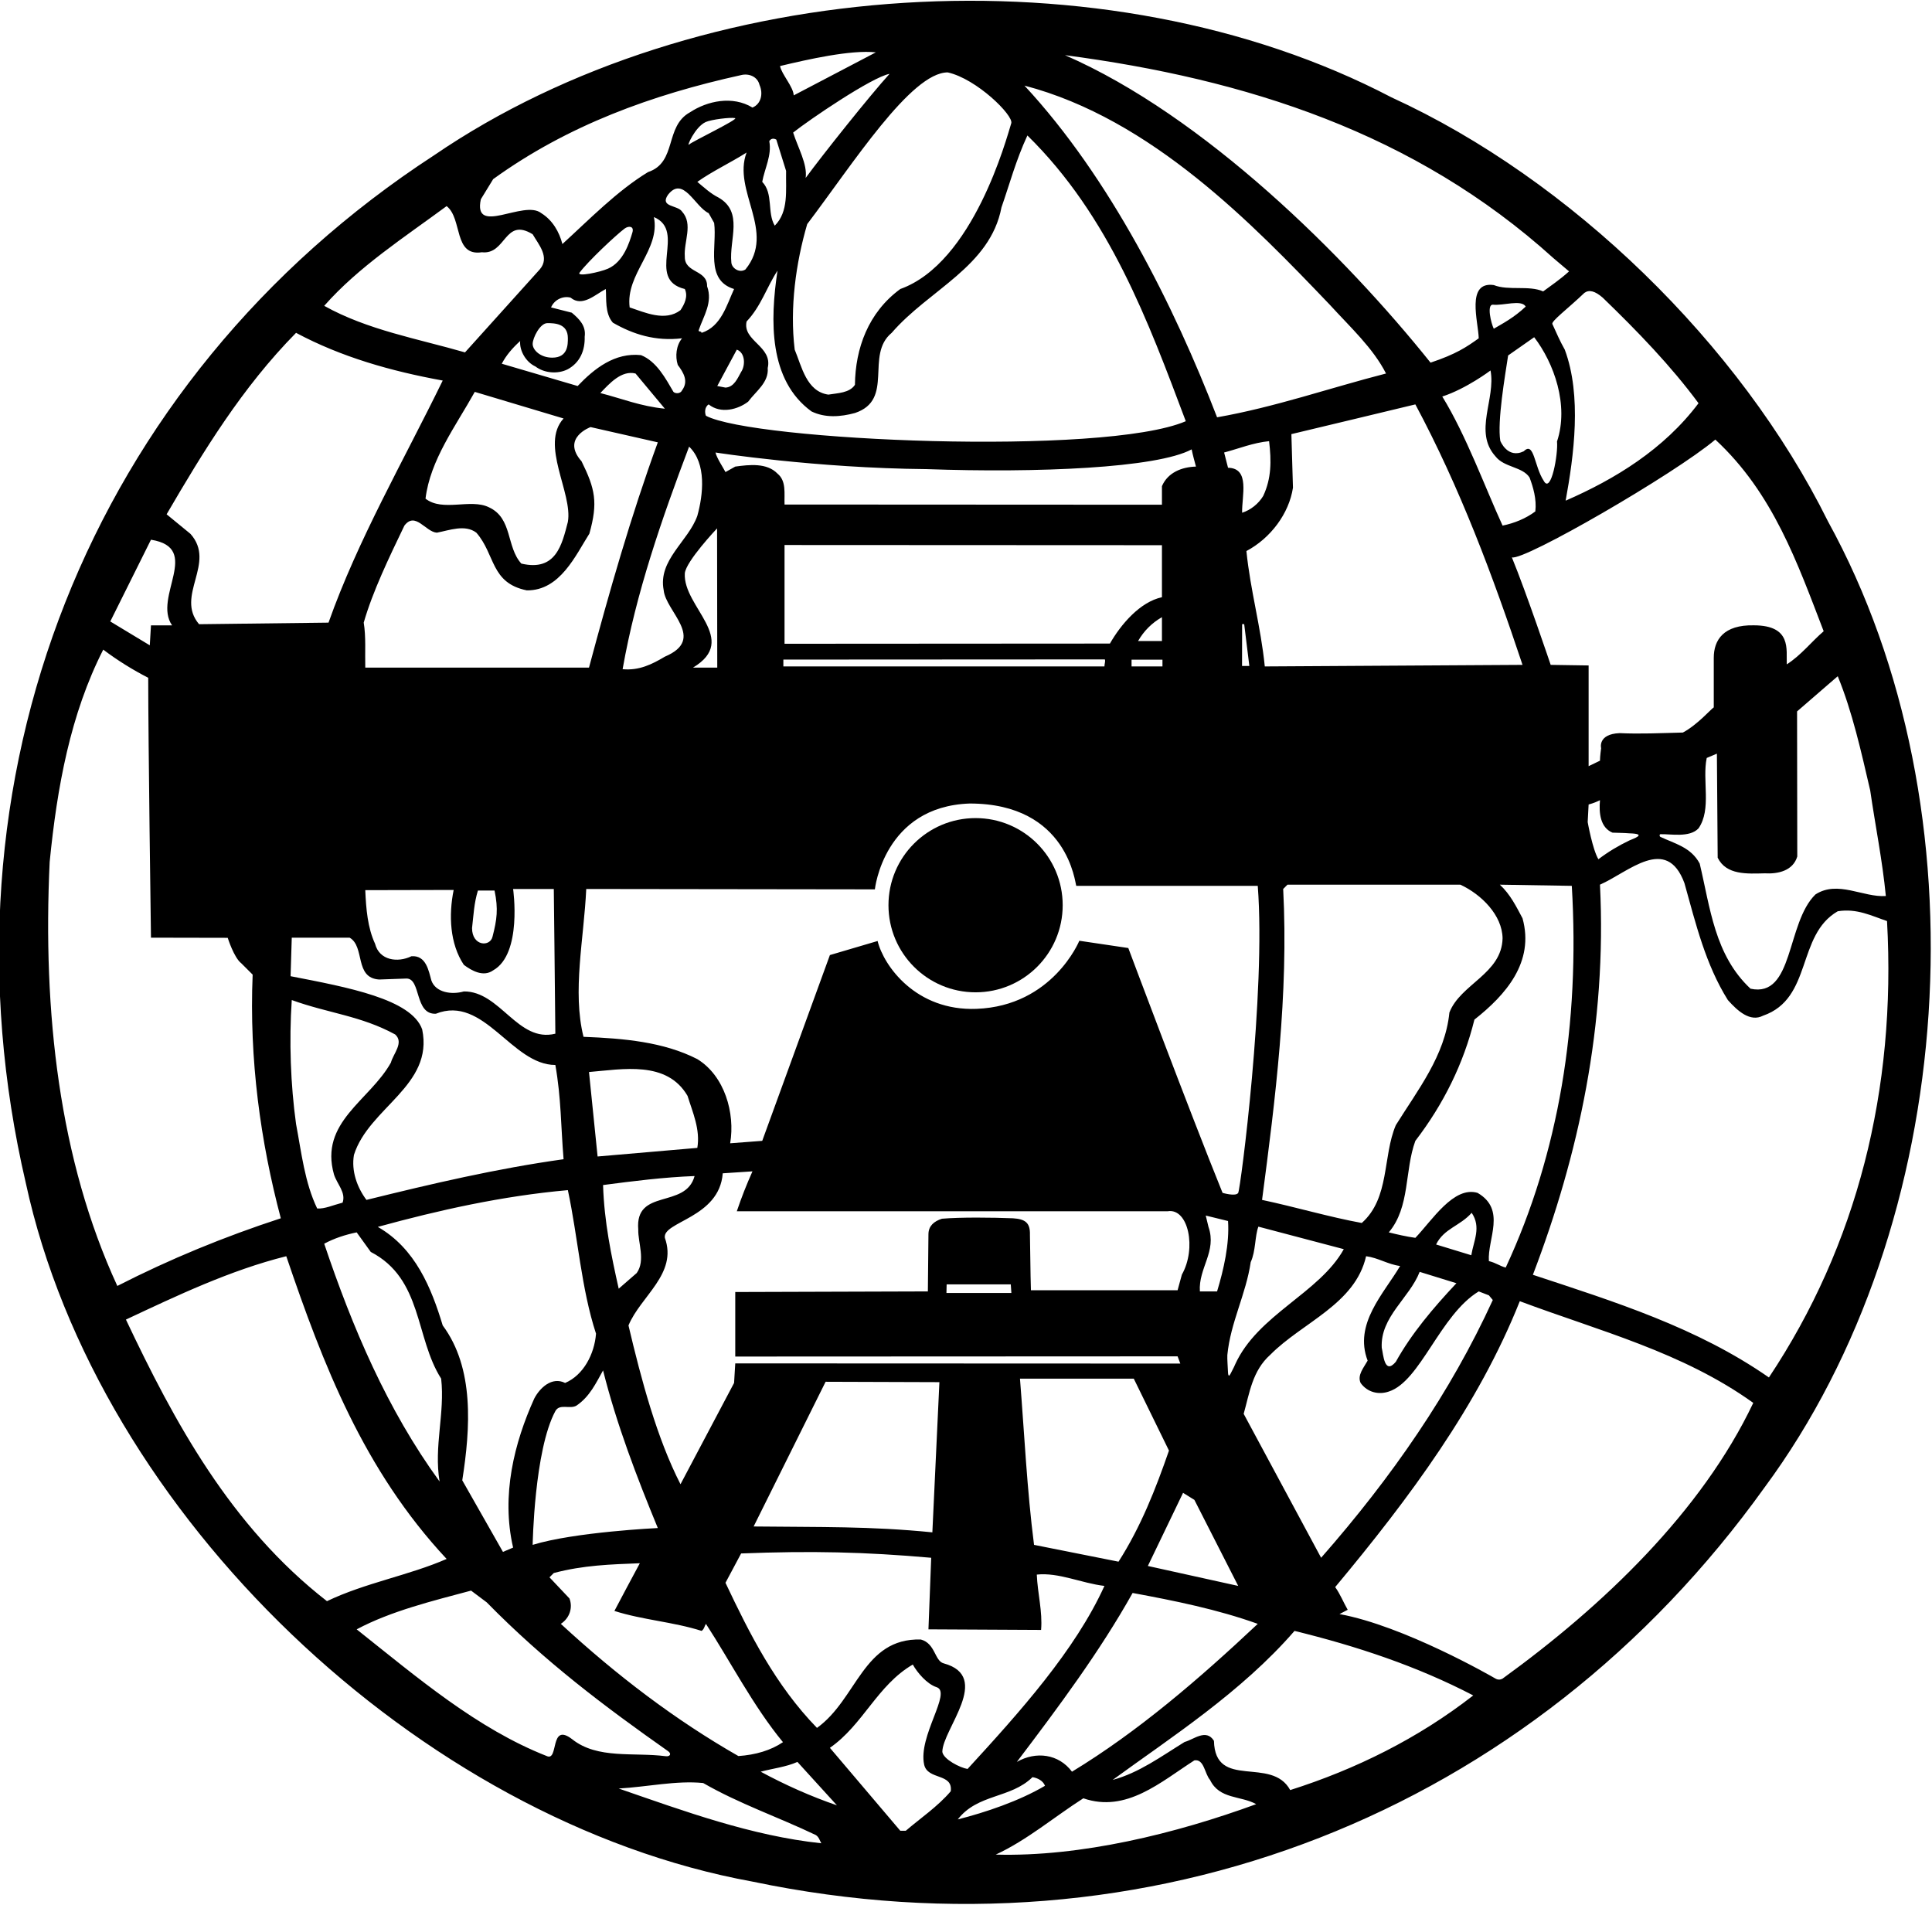 <?xml version="1.0" encoding="UTF-8"?>
<svg xmlns="http://www.w3.org/2000/svg" xmlns:xlink="http://www.w3.org/1999/xlink" width="494pt" height="487pt" viewBox="0 0 494 487" version="1.1">
<g id="surface1">
<path style=" stroke:none;fill-rule:nonzero;fill:rgb(0%,0%,0%);fill-opacity:1;" d="M 467.398 133.301 C 444.898 87.898 401.5 45.801 355.801 24.898 C 282.699 -13.301 178.301 -6.301 111 39.699 C 22.699 97.199 -17.398 199.5 6.602 302.5 C 25 387.398 107.398 465.602 192.398 481.102 C 293.699 502.301 391.5 463.602 451.199 380.301 C 500.898 313.102 507.898 206.898 467.398 133.301 Z M 469.898 172.898 C 473.602 181.898 475.898 192.199 478.199 202.102 C 479.5 211.102 481.301 219.898 482.199 229.102 C 476.398 229.5 469.898 225 464.199 228.699 C 456.699 236 458.699 255.199 447.602 252.801 C 438.398 244.199 437.301 232.102 434.602 220.801 C 432.359 216.598 428.195 215.711 424.562 213.98 C 424.305 213.859 424.254 213.352 424.574 213.293 C 427.074 213.199 432.023 214.25 434.301 211.801 C 437.699 206.898 435.199 199.5 436.398 193.801 L 439 192.699 L 439.199 219.301 C 441.398 223.801 446.801 223.398 451.199 223.301 C 454.699 223.5 458.449 222.637 459.551 219 L 459.5 181.898 Z M 466.301 161.398 C 463.145 164.105 460.531 167.531 456.867 169.867 C 456.699 166.137 458.199 159.906 448.449 159.887 C 440.699 159.723 438.199 163.637 438.199 168.199 C 438.199 172.531 438.199 178.137 438.199 180.867 C 437.527 181.262 434.012 185.328 430.301 187.301 C 424.398 187.449 419.449 187.699 414.121 187.453 C 408.449 187.699 409.398 191.301 409.398 191.301 C 409.398 191.301 409.102 193.398 409.102 194.5 L 406.199 195.898 L 406.199 170.148 L 396.5 170 C 396.5 170 390.273 151.512 386.574 142.512 C 389.574 143.512 428.074 121.262 438.602 112.398 C 453.398 126.102 459.602 144 466.301 161.398 Z M 412.301 212.898 C 413.73 212.961 415.156 212.949 416.586 213.07 C 421.531 213.199 417.441 214.5 416.609 214.898 C 413.754 216.273 411.258 217.762 408.699 219.699 C 407.199 217.199 405.961 210.199 405.961 210.199 L 406.199 205.699 C 406.199 205.699 407.699 205.324 409.102 204.602 C 408.801 207.898 409.199 211.602 412.301 212.898 Z M 241.301 425.301 C 238.949 424.699 239.199 420.199 235.449 419.199 C 220.648 418.801 219.199 434.398 208.898 441.801 C 198.301 430.898 191.699 417.801 185.5 404.699 L 189.5 397.199 C 207.5 396.5 221 396.801 238.102 398.301 L 237.398 416.602 L 266.199 416.75 C 266.602 412.051 265.301 407.398 265.102 402.602 C 270.699 402 276.5 404.801 282.398 405.5 C 274.898 422 260.801 437.699 247.398 452.301 C 245.5 452 241.25 449.852 240.949 447.949 C 240.949 442.199 253.801 428.699 241.301 425.301 Z M 145.602 408.699 L 140.5 403.301 L 141.602 402.199 C 149.199 400.199 156 400 163.602 399.699 C 161.398 403.801 159.199 407.898 157.102 411.898 C 164.301 414.199 172.199 414.699 179.398 417 C 180.102 416.5 180.102 415.801 180.5 415.199 C 186.699 424.699 192.602 436.25 200.199 445.449 C 197.102 447.551 193.199 448.699 188.801 449 C 172.699 439.801 157.699 428.398 143.398 415.199 C 145.699 413.699 146.5 411 145.602 408.699 Z M 131.199 395.699 L 128.602 396.801 L 118.199 378.5 C 120.301 365.102 121.301 349.801 113.199 338.898 C 110.301 329.301 106.199 319.199 96.602 313.699 C 112.301 309.398 128.398 305.801 145.199 304.301 C 147.801 316.5 148.602 329.398 152.398 341 C 152 346.199 149.199 351.602 144.5 353.602 C 141.102 351.898 138 354.898 136.602 357.602 C 131.5 368.898 128.102 382.301 131.199 395.699 Z M 112.398 378.801 C 99 360.398 90.102 339.398 82.898 318 C 85.5 316.602 88.301 315.699 91.199 315.102 L 94.801 320.102 C 108.102 327 106.102 342 112.801 352.5 C 113.801 361.301 110.898 369.801 112.398 378.801 Z M 136.898 93.699 C 139.199 95.449 142.699 95.699 145.199 94.398 C 148.301 92.699 149.602 89.602 149.5 86.102 C 149.898 83.301 148.102 81.551 146.199 79.949 L 140.898 78.602 C 141.801 76.5 144.102 75.602 145.898 76.102 C 148.898 78.602 152.199 75.301 154.898 73.898 C 155.102 76.301 154.602 80.102 156.699 82.5 C 161.898 85.5 167.602 87.301 174.398 86.5 C 172.898 88.301 172.602 91.102 173.301 93.301 C 174.801 95.301 176.102 97.5 174.398 99.801 C 174 100.699 172.699 100.699 172.199 100.199 C 170.199 96.801 167.898 92.398 163.898 90.801 C 157.199 90.102 152 94.199 147.699 98.699 L 128.301 93 C 129.398 90.898 131 89 133 87.199 C 132.801 89.699 134.5 92.602 136.898 93.699 Z M 136.199 87.949 C 136.199 86.387 138.094 82.621 139.949 82.621 C 141.805 82.621 145.199 82.699 145.199 86.449 C 145.199 88.012 145.27 91.449 141.199 91.449 C 138.199 91.449 136.199 89.512 136.199 87.949 Z M 167.199 55.5 C 175.699 59.102 164.898 71.398 175.102 73.898 C 176 75.801 175 77.801 174 79.301 C 170.102 82.301 164.898 79.898 161 78.602 C 159.898 70 168.898 63.898 167.199 55.5 Z M 190.602 68.898 C 189.102 69.898 187.102 68.602 187 67.102 C 186.398 61.301 190.199 54.199 183.699 50.5 C 181.699 49.5 180.102 48 178.301 46.5 C 182.102 43.801 186.801 41.602 190.898 39 C 187.199 48.801 198.5 59.199 190.602 68.898 Z M 207.5 105.199 C 211 106.898 214.898 106.602 218.602 105.602 C 228.801 102.199 221.102 90.801 228 85.102 C 237.602 74 253.176 68.211 256.074 53.012 C 258.176 47.012 259.699 41.137 262.699 34.637 C 283.699 55.238 293.602 82.199 303.199 107.699 C 282.199 116.699 192.449 112.699 180.5 106.301 C 180.199 105.602 180.102 104.102 181.199 103.398 C 184.301 105.898 188.699 104.699 191.301 102.699 C 193.301 100 196.602 97.801 196.301 94.102 C 197.602 88.5 189.801 87.199 190.898 82.199 C 194.602 78.301 196 73.5 198.801 69.199 C 196.898 81.898 196.5 97.199 207.5 105.199 Z M 330.199 111 C 340.801 108.5 351.398 105.898 361.898 103.398 C 373.301 124.699 381.699 147.199 389.301 170 L 323.398 170.398 C 322.398 160.301 319.699 150.898 318.699 140.898 C 324.898 137.602 329.602 131.301 330.602 124.699 Z M 394.699 122.898 C 392.281 119.223 392.281 112.723 389.617 115.387 C 385.449 117.387 383.617 112.723 383.617 112.723 C 382.816 107.723 384.816 96.188 385.617 90.887 L 392.281 86.223 C 397.332 92.809 401.219 103.586 398.117 112.887 C 398.449 115.887 396.617 126.555 394.699 122.898 Z M 381.949 84.055 C 381.25 82.652 380.117 77.887 381.699 77.898 C 384.281 78.223 389.016 76.488 390.117 78.387 C 387.074 81.262 384.148 82.754 381.949 84.055 Z M 381.117 94.723 C 382.516 102.02 376.699 110.398 382.398 116.699 C 384.617 119.555 389.301 119.301 391.102 122.102 C 392 124.5 392.949 127.637 392.574 130.762 C 390.176 132.562 387.199 133.785 384.199 134.387 C 379.824 124.887 374.883 111.285 368.781 101.387 C 374.949 99.387 381.117 94.723 381.117 94.723 Z M 188 348.602 L 187.699 353.602 L 174 379.5 C 168 367.801 164 352.898 160.699 338.898 C 163.801 331.398 173.301 325.699 170 316.5 C 169.324 312.324 183.949 311.449 184.801 300 C 187.449 299.824 189.449 299.699 192.398 299.5 C 190.801 303.102 189.699 305.898 188.398 309.699 L 298.602 309.699 C 303.867 308.867 306 319.199 302.199 325.898 L 301.102 329.898 L 263.602 329.898 C 263.449 325.324 263.449 319.699 263.348 315.742 C 263.449 312.574 262.074 311.699 259 311.5 C 253.82 311.293 245.574 311.199 240.84 311.613 C 238.781 312.277 237.441 313.469 237.398 315.5 L 237.25 330.199 L 188 330.352 L 188 346.852 L 301.102 346.801 L 301.801 348.648 Z M 240.199 353.398 L 238.398 391.801 C 222.301 390.199 209.898 390.5 192.699 390.301 L 211.102 353.301 Z M 177.602 300.699 C 175.301 309.199 162.301 303.699 163.199 314.398 C 163.102 317.602 165.102 322.301 162.801 325.5 L 158.199 329.5 C 156.301 321 154.5 312.5 154.199 303 C 161.801 302 169.699 301 177.602 300.699 Z M 152.801 295.699 L 150.602 274.102 C 159.199 273.398 170.5 271.102 175.801 280.199 C 177.102 284.398 179.102 288.801 178.301 293.5 Z M 258.602 330.602 L 242 330.602 L 242.051 328.398 L 258.449 328.398 Z M 289.898 352.5 L 298.898 370.898 C 295.5 380.699 291.699 390.398 286 399.301 L 264.398 395 C 262.602 381.102 261.898 366.199 260.801 352.5 Z M 302.5 381.699 L 305.398 383.5 L 316.602 405.5 L 293.5 400.398 Z M 309 313.699 L 308.301 310.801 L 314 312.199 C 314.398 318 312.898 324.602 311.199 330.199 L 306.801 330.199 C 306.398 324.199 311.199 320 309 313.699 Z M 315.801 348.898 C 315.469 349.727 315.02 350.461 314.648 351.234 C 314.344 351.871 314.031 352.062 313.984 350.758 C 313.949 349.777 313.762 347.324 313.824 346.449 C 314.625 338.148 318.602 330.898 319.801 322.699 C 321.102 319.898 320.84 316.074 321.762 313.637 L 343.602 319.398 C 337.301 330.699 321.602 336.102 315.801 348.898 Z M 322.699 306.801 C 326.102 281 329.5 254.301 328.102 227.301 L 329.199 226.199 L 373.398 226.199 C 378.801 228.699 384.102 234 384.199 239.898 C 384 249 373.398 251.602 370.602 258.898 C 369.5 269.898 362.5 278.699 356.898 287.699 C 353.5 295.699 355.398 306.301 348.199 312.699 C 339.949 311.199 331.199 308.602 322.699 306.801 Z M 319.449 170.281 L 317.582 170.281 L 317.602 159.582 L 318.133 159.582 Z M 323 126.801 C 321.801 128.801 319.801 130.398 317.602 131.102 C 317.5 126.801 319.699 119.699 314 119.602 L 313 115.699 C 316.801 114.699 320.398 113.199 324.5 112.801 C 325.102 117.898 325.102 122.301 323 126.801 Z M 321.602 226.5 C 323.699 253.801 317.188 303.988 316.602 305 C 316.012 306.012 312.602 305 312.602 305 C 304.199 284.301 288.5 242.398 288.5 242.398 L 275.977 240.539 C 275.977 240.539 269.199 257.199 249.699 257.949 C 234.191 258.547 225.949 246.949 224.398 240.602 C 220.301 241.801 212.199 244.199 212.199 244.199 L 194.898 291.699 L 186.699 292.324 C 188 284.625 185.301 275.102 178.301 270.801 C 169.699 266.398 159.5 265.5 149.199 265.102 C 146.301 253.5 149.301 240.102 149.898 227.301 L 223.699 227.398 C 223.699 227.398 225.949 206.199 247.949 205.449 C 273.199 205.449 274.898 226.102 275.199 226.5 Z M 175.102 146.602 C 175.367 143.531 183.352 135.102 183.352 135.102 L 183.398 170.699 L 177.199 170.699 C 189.199 163.5 174.602 155.199 175.102 146.602 Z M 178.301 131.898 C 176 138.398 168.199 143.199 169.699 150.898 C 170.199 156.398 180.699 163.367 170 167.898 C 166.699 169.867 163.398 171.5 159.199 171.102 C 162.602 151.699 169.199 132.699 176.199 114.199 C 180.699 118.5 179.801 126.5 178.301 131.898 Z M 297.234 168.676 L 297.234 170.391 L 289.332 170.391 L 289.332 168.676 Z M 291 163.898 C 292.5 161.301 294.5 159.301 297.102 157.801 L 297.102 163.898 Z M 297.102 152.699 C 291.5 153.898 286.602 159.648 283.801 164.551 L 200.602 164.602 L 200.602 139.352 L 297.102 139.398 Z M 282.5 168.602 C 282.699 169.102 282.398 169.699 282.398 170.398 L 200.301 170.398 L 200.301 168.648 Z M 297.102 124.301 L 297.102 129.051 L 200.602 129 C 200.5 126.102 201.102 123 198.801 121.102 C 196.102 118.301 191.602 118.801 188 119.301 L 185.5 120.699 C 185 119.699 183.25 117.102 182.949 115.699 C 182.949 115.699 208.449 119.699 236.949 119.949 C 265.23 120.953 295.801 119.688 304.699 114.898 C 305 116.398 305.398 117.801 305.801 119.301 C 302.199 119.398 298.602 120.801 297.102 124.301 Z M 183.398 98.699 L 188.398 89.398 C 190.602 90.199 190.602 93.5 189.5 95.102 C 188.602 96.699 187.699 99 185.5 99.102 Z M 176.199 36.949 C 175.449 37.699 177.699 32.449 180.449 31.199 C 181.836 30.57 186.699 29.949 187.949 30.199 C 189.047 30.418 176.949 36.199 176.199 36.949 Z M 181.199 54.5 L 182.602 57 C 183.398 63 180.199 71.602 187.699 73.898 C 185.801 78 184.398 83.5 179.398 85.102 C 179.301 84.5 178.398 85 178.699 84.301 C 179.898 80.801 182.301 77.301 180.801 73.199 C 180.898 68.898 175 69.898 175.102 65.602 C 174.801 61.801 177.301 57.301 174.398 54.102 C 173.301 52.398 168.602 53 170.801 49.801 C 174.699 44.801 177.699 52.898 181.199 54.5 Z M 161.699 59.449 C 160.949 61.949 159.449 66.949 155.449 68.699 C 153.34 69.625 147.324 70.867 148.199 69.699 C 150.449 66.699 157.535 60.074 159.699 58.449 C 160.699 57.699 162.207 57.758 161.699 59.449 Z M 170 104.5 C 163.699 103.867 159 101.898 153.5 100.5 C 155.801 98.102 158.898 94.602 162.5 95.5 Z M 144.102 107 C 138 113.699 146.5 126.051 145.199 133.449 C 143.699 139.199 142.199 146.199 133.301 144.102 C 129.398 139.801 131.102 132.5 125 129.699 C 120.301 127.398 113.199 130.949 108.801 127.5 C 110 117.602 116.5 109 121.398 100.199 Z M 111.699 136.199 C 114.898 135.602 118.898 134 121.801 136.199 C 126.699 141.801 125.398 149.051 134.699 150.949 C 143.199 151.051 147.199 141.949 150.699 136.449 C 152.949 128.449 152.164 124.973 148.699 117.949 C 143.414 111.973 151 109.199 151 109.199 L 168.199 113.102 C 161.301 132 155.801 151.301 150.602 170.699 L 93.398 170.699 C 93.301 166.898 93.602 162.801 93 159.199 C 95.301 151.199 99.5 142.5 103.398 134.398 C 106.199 130.699 108.801 136 111.699 136.199 Z M 118.602 246.699 C 120.602 248.199 123.602 249.898 126.102 248.102 C 133.602 243.898 131.199 227.301 131.199 227.301 L 141.602 227.301 C 141.602 227.301 141.898 252.5 142 264.301 C 132.398 266.699 127.898 253.398 118.602 253.5 C 115.5 254.398 111.398 253.801 110.301 250.699 C 109.602 248.199 108.949 244.199 105.199 244.5 C 101.699 246.199 97 245.602 95.898 241.301 C 94 237.199 93.602 232.398 93.398 227.602 L 116 227.551 C 114.699 233.949 115 241.301 118.602 246.699 Z M 120.699 237.301 C 121.102 233.801 121.199 231 122.199 227.699 L 126.449 227.699 C 127.449 232.449 127.051 235.148 125.949 239.449 C 125.352 242.199 120.699 241.949 120.699 237.301 Z M 96.949 250.449 L 103.949 250.199 C 107.699 250.199 105.949 259.449 111.449 259.199 C 123.75 254.301 130.801 272.301 142 272.301 C 143.5 280.801 143.398 287.898 144.102 296.398 C 126.898 298.801 110.301 302.699 93.699 306.801 C 91.301 303.602 89.801 299.398 90.5 295.301 C 94.301 283.199 110.949 277.602 107.949 263.199 C 105.199 255.449 88.949 252.449 74.301 249.602 L 74.602 239.75 L 89.398 239.75 C 93.398 242.051 90.551 250.051 96.949 250.449 Z M 74.602 255.699 C 84 259.102 92.25 259.699 101.051 264.5 C 103.352 266.602 100.551 269.398 99.949 271.699 C 94.551 281.398 81.602 286.898 85.398 300.301 C 86.199 302.801 88.5 304.898 87.602 307.5 C 84.949 308.199 83.102 309.102 81.102 309 C 77.898 302.301 77.102 294.801 75.699 287.398 C 74.301 277.301 73.898 266.199 74.602 255.699 Z M 142 360.801 C 143.102 358.801 145.699 360.398 147.398 359.398 C 150.801 357.102 152.398 353.602 154.199 350.398 C 157.699 364.301 162.801 377.602 168.199 390.699 C 168.199 390.699 146.949 391.699 136.199 395 C 136.199 395 136.602 370.801 142 360.801 Z M 289.602 407.301 C 300.398 409.301 311.301 411.5 321.602 415.199 C 306.5 429.398 290.898 442.801 274.102 453 C 270.699 448.449 264.898 447.699 260 450.5 C 270.699 436.398 281.199 422.301 289.602 407.301 Z M 318 361.5 C 319.5 356.199 320.199 350.5 324.801 346.398 C 333 338.102 346.5 333.5 349.301 321.199 C 352.398 321.602 354.898 323.301 358 323.699 C 353.801 330.801 346.102 338.5 349.699 347.898 C 348.699 349.699 347 351.602 347.898 353.602 C 349.602 356 352.5 356.699 355.102 355.801 C 363.199 353.199 368.199 336.199 378.102 330.199 L 380.699 331.199 L 381.699 332.398 C 370.898 356 355.898 377.699 337.801 398.301 Z M 372.398 328.102 C 366.398 334.5 360.898 341 356.898 348.199 C 353.949 351.699 353.699 346.199 353.301 344.602 C 352.898 336.699 360.398 331.898 363 325.199 Z M 367.199 318.199 C 369.199 314.102 373.301 313.5 376.301 310.102 C 378.801 313.801 376.801 317.25 376.199 320.949 Z M 380.699 322.449 C 380.301 316.75 385.199 309.301 377.801 305 C 371.699 303.199 366.199 312 361.898 316.5 C 359.699 316.199 357.102 315.602 355.102 315.102 C 360.602 308.602 359.102 299.301 361.898 291.699 C 369.102 282.301 374.199 272 377 260.699 C 385 254.398 392.398 246 389.301 234.801 C 387.699 231.801 386.199 228.699 383.5 226.199 L 401.898 226.5 C 404 261.801 398.602 294.898 385 324.102 C 383.449 323.699 382.551 322.898 380.699 322.449 Z M 409.801 76.102 C 418.699 84.699 427.301 93.602 434.301 103.102 C 425.449 114.887 412.949 122.512 400.324 128.012 C 402.426 116.512 404.5 101.199 400.102 89.398 C 398.781 87.055 398.062 85.301 396.949 82.887 C 396.449 82.223 400.949 78.887 405.117 74.887 C 406.324 74.012 407.824 74.387 409.801 76.102 Z M 397.199 66 L 401.199 69.387 C 398.699 71.637 396.738 72.891 394.574 74.512 C 390.949 72.887 385.699 74.387 381.949 72.887 C 374.781 71.887 378 82.301 378.102 86.5 C 374.949 88.762 372.281 90.555 365.781 92.723 C 344 65.5 307.898 29.602 272.301 14.102 C 318.5 20.199 361.699 33.898 397.199 66 Z M 340 77.898 C 345.199 83.602 351.102 89 354.398 95.5 C 340 99.199 326 104.102 311.199 106.699 C 300.199 78.199 283.852 45.488 261.949 21.887 C 294.449 30.387 320.5 57.5 340 77.898 Z M 242.324 18.512 C 249.699 20.137 259.199 29.512 258.574 31.512 C 257.371 35.359 248.898 67.199 230.199 73.898 C 222 79.898 218.699 89.102 218.602 98.398 C 217.199 100.5 214.199 100.5 211.801 100.898 C 206.199 100.102 205 93.699 203.199 89.398 C 201.898 78.699 203.5 67.199 206.398 57.301 C 218 42 232.949 18.512 242.324 18.512 Z M 206 45.5 C 206.5 42 204 37.699 202.801 33.898 C 206.832 30.68 222.969 19.695 227.449 18.887 C 222.449 24.387 210.398 39.5 206 45.5 Z M 223.949 13.387 L 202.949 24.387 C 202.852 22.188 199.852 18.988 199.449 16.887 C 206.551 15.188 217.551 12.688 223.949 13.387 Z M 196.699 36.102 C 197.102 35.398 197.801 35.301 198.5 35.699 L 201 43.699 C 200.898 48.699 201.699 54.102 198.102 57.699 C 196.102 54.398 197.801 49.5 194.898 46.5 C 195.5 43.102 197.398 39.699 196.699 36.102 Z M 122.949 50.949 L 126.102 45.801 C 145.199 32 166.801 24.199 189.5 19.199 C 191.5 18.699 193.699 19.602 194.199 21.699 C 195.199 23.949 194.602 26.602 192.398 27.5 C 187.301 24.398 180.852 25.801 176.449 28.699 C 169.852 32.301 173.199 41.5 165.699 44 C 157.801 48.801 150.699 56.102 143.801 62.398 C 143 59.301 141.301 56.301 138.398 54.5 C 133.949 50.949 120.898 60.5 122.949 50.949 Z M 114.199 52.699 C 118.301 55.898 115.898 65.602 123.199 64.5 C 129.449 65.199 128.949 55.449 136.199 59.898 C 137.699 62.5 140.699 65.801 138 68.898 L 118.898 90.102 C 106.801 86.602 94 84.398 82.898 78.199 C 91.699 68.199 103.5 60.602 114.199 52.699 Z M 75.699 85.102 C 87.301 91.301 100 94.898 113.199 97.301 C 103.199 117.801 91.5 138 84 159.199 L 50.898 159.602 C 44.699 152.301 55.398 144 48.699 136.5 L 42.602 131.5 C 52 115.398 61.898 99.102 75.699 85.102 Z M 38.602 138 C 51.801 140.102 39 152.699 44 159.898 L 38.602 159.898 L 38.301 165 L 28.199 158.898 Z M 12.699 220.398 C 14.602 201.199 18 182.602 26.398 166.102 C 30.102 168.898 34 171.301 37.898 173.301 C 37.898 189.5 38.602 239.75 38.602 239.75 L 58.227 239.789 C 58.227 239.789 59.824 244.875 61.699 246.301 L 64.602 249.199 C 63.699 270.898 66.602 291.898 71.801 311.5 C 57.398 316.199 43.5 321.898 30 328.801 C 15.102 296.5 10.898 258.801 12.699 220.398 Z M 32.199 337.398 C 45.199 331.301 58.801 324.801 73.199 321.199 C 82.602 348.898 93 375.898 114.199 398.602 C 104.602 402.801 93.398 404.699 83.602 409.398 C 58.898 390.199 44.5 363.398 32.199 337.398 Z M 139.801 449 C 122 442 106.801 429 91.199 416.602 C 100 411.898 110.75 409.301 120.449 406.699 L 124.449 409.699 C 139.309 424.844 154.574 436.316 170.832 447.758 C 171.754 448.406 171.363 449.188 170.203 449.039 C 162.082 447.98 152.773 449.863 146.301 444.699 C 140.449 440.199 142.949 450.449 139.801 449 Z M 158.199 457.301 C 165.398 456.898 173 455.199 179.801 455.898 C 189 461.199 199 464.602 208.602 469.199 C 209.398 469.699 209.602 470.602 210 471.301 C 192.102 469.398 175 463.102 158.199 457.301 Z M 194.5 453 C 197.449 452.199 201 451.801 203.898 450.5 L 214 461.602 C 207.301 459.301 200.801 456.398 194.5 453 Z M 243.102 458 C 239.801 461.898 235.199 465 231.602 468.102 L 230.199 468.102 L 212.199 446.898 C 220.699 441 224.301 430.898 233.398 425.602 C 234.5 427.602 237 430.602 239.5 431.398 C 243.449 432.699 234.699 443.898 236.301 451.199 C 237.199 455.199 243.699 453.301 243.102 458 Z M 244.898 465.199 C 250 458.602 258.398 459.898 264 454.398 C 265.301 454.602 266.699 455.301 267.199 456.602 C 260.602 460.5 252 463.398 244.898 465.199 Z M 254.602 474.199 C 262.602 470.5 269.5 464.602 277 459.801 C 288 463.602 296.801 455.602 305.398 450.102 C 307.898 449.699 308 453.5 309.398 455.102 C 311.801 460.102 317.301 459.102 321.199 461.301 C 300.699 468.801 276.398 474.801 254.602 474.199 Z M 329.898 457.699 C 325.102 448.898 310.699 457.801 310.398 445.102 C 308.398 441.898 305.199 444.801 302.898 445.398 C 296.898 449.102 291.199 453.301 284.5 455.102 C 299.301 444.301 317.398 432.699 331 417 C 346.898 420.898 362.301 426 376.699 433.5 C 362.602 444.5 346.602 452.398 329.898 457.699 Z M 384.199 429.199 C 384.199 429.199 383.352 429.762 382.398 429.199 C 381.449 428.637 358.949 415.699 342.5 412.699 L 344.602 411.602 C 343.5 409.699 342.699 407.602 341.398 405.801 C 360.5 382.898 378 359.301 388.602 332.699 C 408.898 340.301 430.199 345.699 448.301 358.699 C 435.102 386.5 409.898 410.602 384.199 429.199 Z M 391.949 325.949 C 403.648 295.352 410.898 262 409.102 226.199 C 416.398 223 426.102 213.398 430.699 225.801 C 433.602 236.199 436.102 246.602 441.801 255.699 C 444.301 258.5 447.5 261.398 450.801 259.699 C 463.5 255.301 459.301 239.102 469.898 233 C 474.801 232.199 478.602 234.199 482.5 235.5 C 484.898 278.699 474.801 318.398 452.301 352.199 C 433.898 339.398 412.852 332.852 391.949 325.949 "/>
<path style=" stroke:none;fill-rule:nonzero;fill:rgb(0%,0%,0%);fill-opacity:1;" d="M 249.449 209.176 C 237.148 209.176 227.176 219.148 227.176 231.449 C 227.176 243.75 237.148 253.723 249.449 253.723 C 261.75 253.723 271.723 243.75 271.723 231.449 C 271.723 219.148 261.75 209.176 249.449 209.176 "/>
</g>
</svg>
